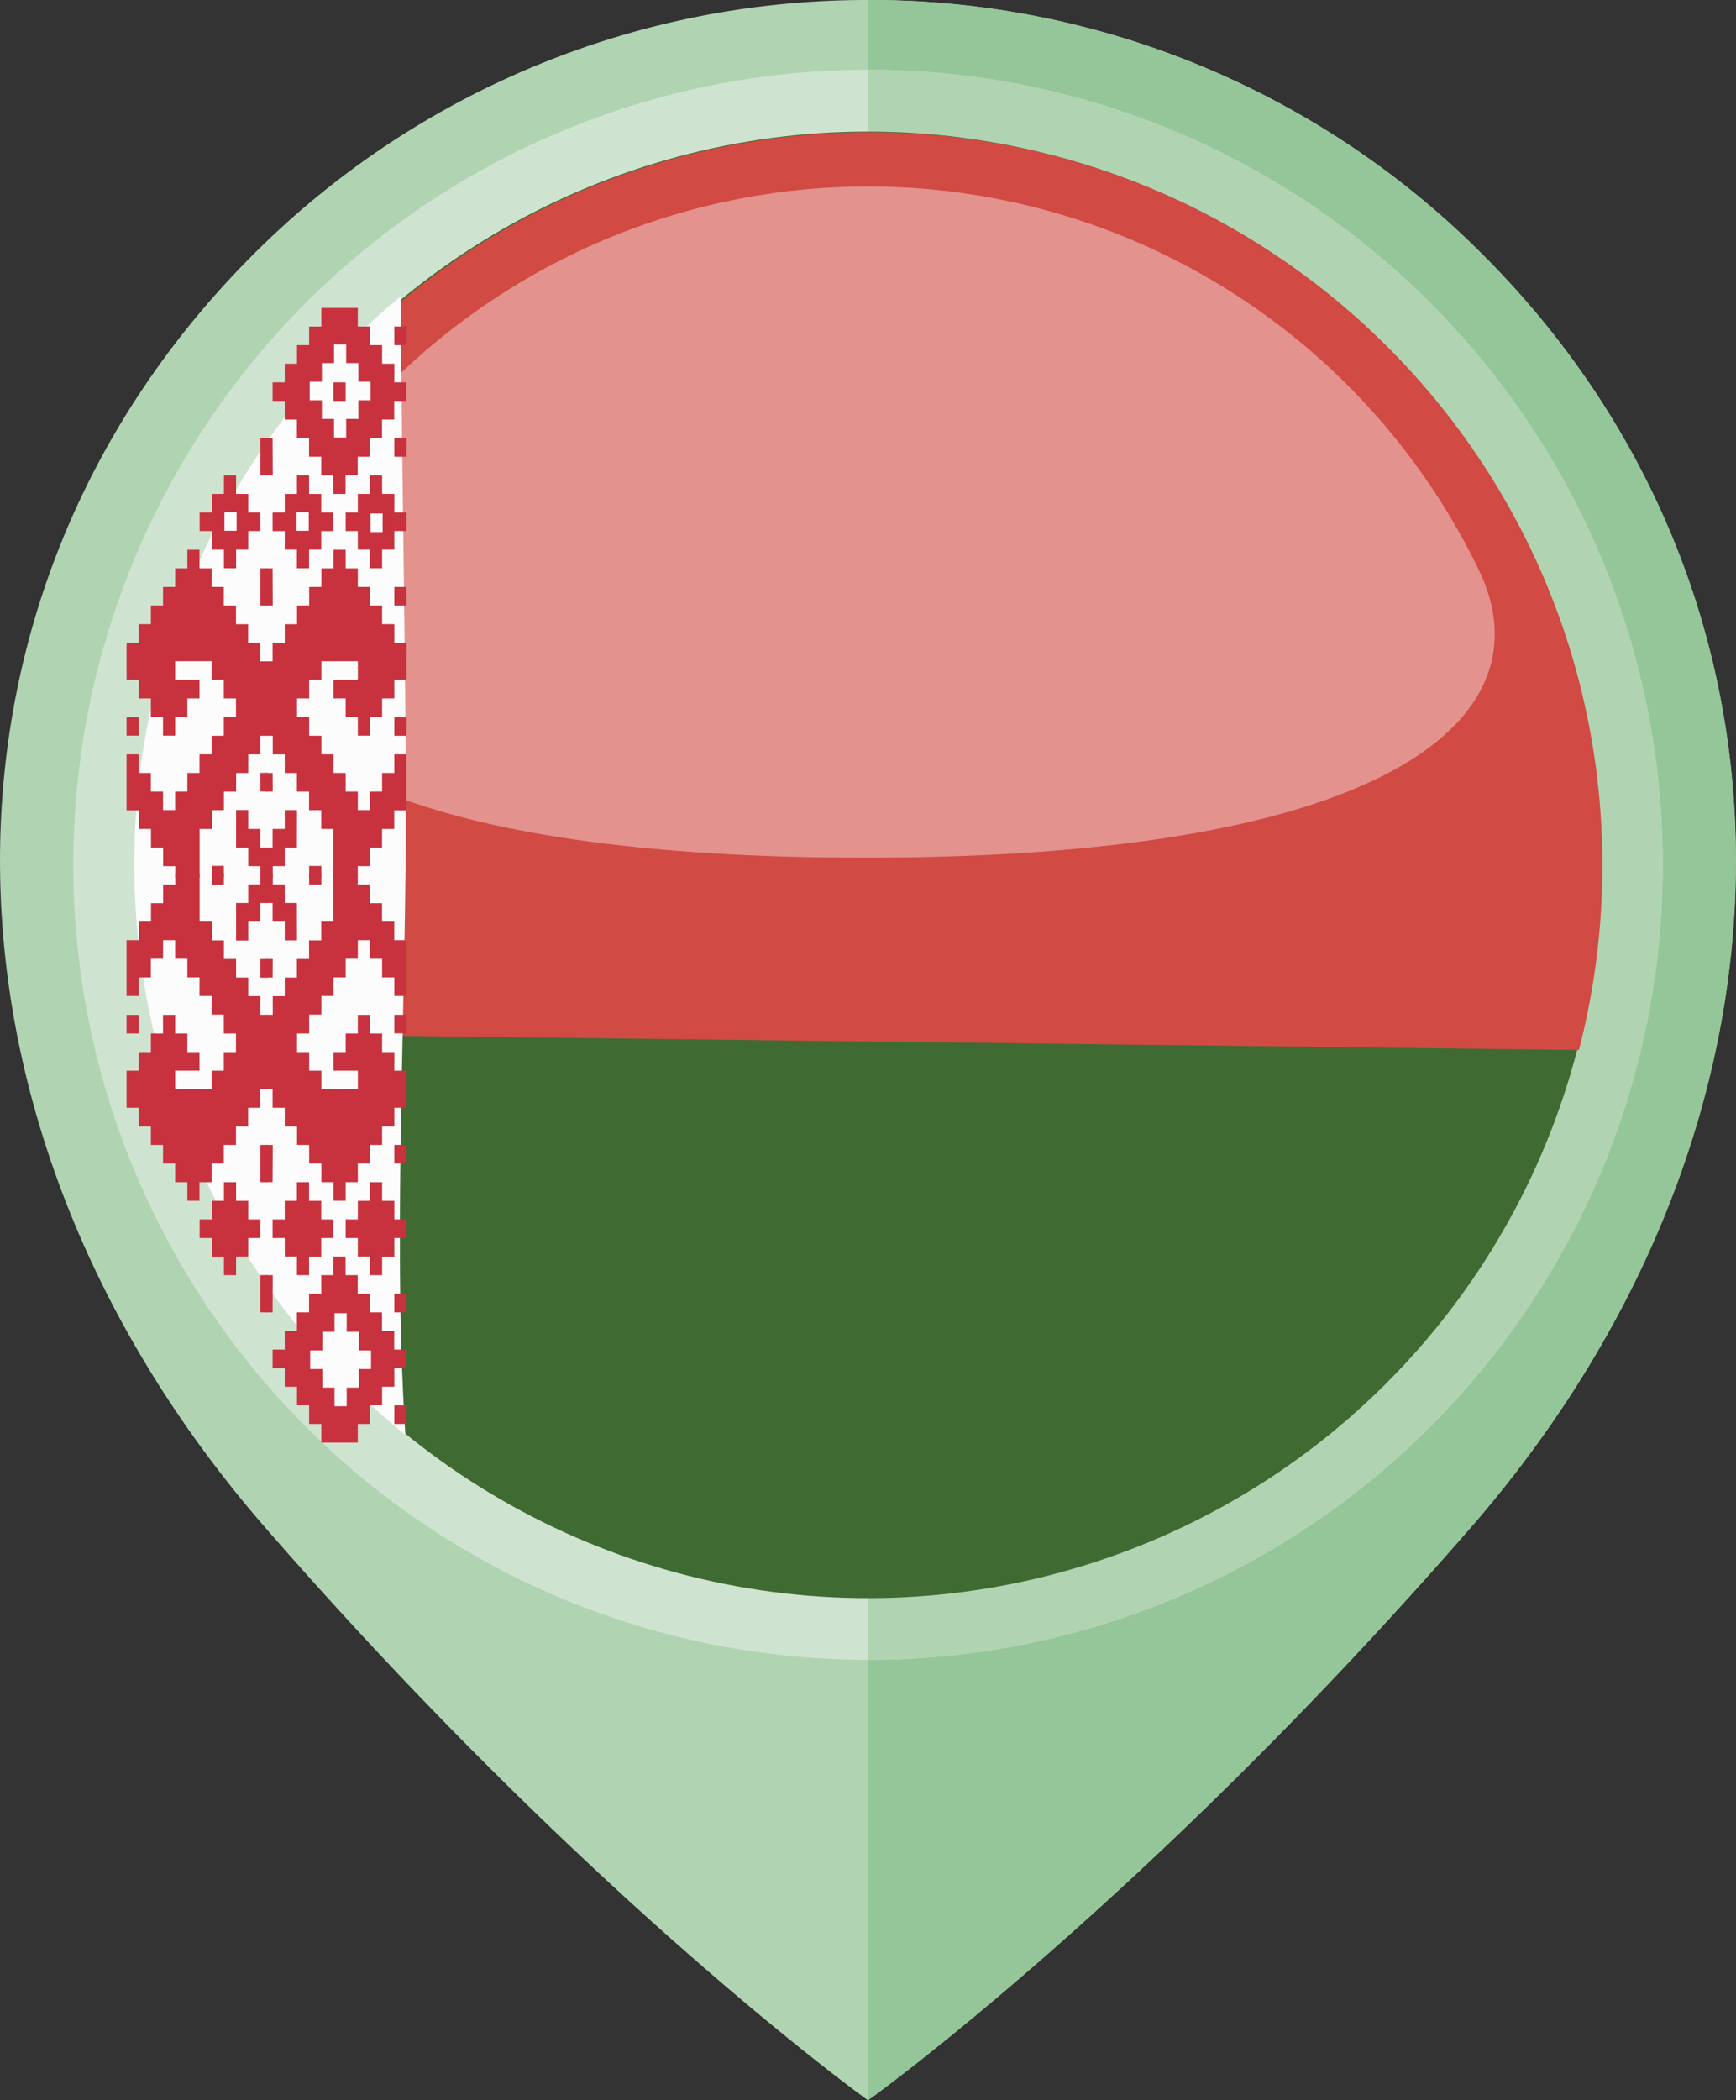 <svg id="Слой_1" data-name="Слой 1" xmlns="http://www.w3.org/2000/svg" viewBox="0 0 450 544.22"><rect x="0" y="0" width="450" height="544.22" fill="#333333" stroke="none"/><defs><style>.cls-1{fill:#b0d4b2;}.cls-2{fill:#95c699;}.cls-3{fill:#cfe4d0;}.cls-4{fill:#3f6b33;}.cls-5{fill:#d14a43;}.cls-6,.cls-9{fill:#fff;}.cls-6{opacity:0.4;}.cls-7{fill:#fcfcfc;}.cls-8{fill:#c8313e;}.cls-10{fill:#fffdfd;}</style></defs><title>belarus</title><path class="cls-1" d="M250.21,28.21a224.76,224.76,0,0,0-159.43,66c-88,88-88,225.15,3.38,330.07,84.49,97,156,148.13,156,148.13h0s71.52-51.11,156-148.13c91.37-104.92,91.42-242,3.38-330.07A224.32,224.32,0,0,0,250.21,28.21Z" transform="translate(-25.19 -28.21)"/><path class="cls-2" d="M250.21,28.21l0,544.22h0s71.52-51.11,156-148.13c91.37-104.92,91.42-242,3.38-330.07A224.32,224.32,0,0,0,250.21,28.21Z" transform="translate(-25.19 -28.21)"/><circle class="cls-3" cx="225" cy="224.08" r="206"/><path class="cls-1" d="M250.21,46.28l0,412h0c113.77,0,206-92.23,206-206S364,46.29,250.21,46.28Z" transform="translate(-25.19 -28.21)"/><circle class="cls-4" cx="250.19" cy="252.28" r="190" transform="translate(-102.68 86.71) rotate(-22.49)"/><path class="cls-5" d="M60.54,250.21a190.38,190.38,0,0,0,5,45.66l368.93,4.41a190.41,190.41,0,0,0,6.07-45.53c1.25-104.93-82.79-191-187.72-192.26S61.79,145.28,60.54,250.21Z" transform="translate(-25.19 -28.21)"/><path class="cls-6" d="M408.57,176c17.82,36.94-20.51,74.56-159.72,74.45C110.54,250.35,74,213.12,91.64,176.36A175.82,175.82,0,0,1,408.57,176Z" transform="translate(-25.19 -28.21)"/><path class="cls-7" d="M129,368.09c-.75-45.37,1.57-90.74,1.38-136.11-.17-42.35-1.08-84.69-1.29-127A191,191,0,0,0,130.26,400Q129.28,384.06,129,368.09Z" transform="translate(-25.19 -28.21)"/><rect class="cls-8" x="67.51" y="113.53" width="1.89" height="9.64"/><polygon class="cls-8" points="58.05 123.17 61.2 123.17 61.2 127.99 64.35 127.99 64.35 132.79 67.51 132.79 67.51 137.61 64.35 137.61 64.35 142.43 61.2 142.43 61.2 147.25 58.05 147.25 58.05 142.43 54.9 142.43 54.9 137.61 51.75 137.61 51.75 132.79 54.9 132.79 54.9 127.99 58.05 127.99 58.05 123.17"/><rect class="cls-8" x="58.05" y="132.81" width="3.15" height="4.82"/><rect class="cls-8" x="67.51" y="147.27" width="1.89" height="9.64"/><path class="cls-8" d="M58,194.75h3.15v-4.82H64.3v-4.82h3.15V180.3H70.6v-4.82h3.16v-4.82h3.15v4.82h3.15v4.82h3.15v4.82h3.15v4.82h3.15v4.82h3.16v4.82h1.89v19.28H92.7v4.82H89.54v4.82H86.39v4.82H83.24v4.82H80.09V243H76.94v12.53H70.63v-2.89H67.48v-4.82H64.33V243H61.18v-4.82H58V223.67h3.15v4.82H64.3v4.82h3.15v4.82H70.6v-4.82h3.16v-4.82h3.15v-4.82h3.15v-4.82h3.15V214h3.15v-4.82H83.21v-4.82H80.06v-4.82H70.6v4.82h6.31v4.82H73.76V214H70.6v4.82H67.45V214H64.3v-4.82H61.15v-4.82H58ZM58,214h3.15v4.82H58Zm34.7,14.46h1.89v4.82H92.7Zm-6.31,9.64h3.15V243H92.7v4.82h1.89v7.71H92.7v-2.89H89.54v-4.82H86.39Zm-6.31,14.46h3.15v2.89H80.08Z" transform="translate(-25.19 -28.21)"/><polygon class="cls-8" points="92.75 79.79 83.29 79.79 83.29 84.61 80.13 84.61 80.13 89.43 76.98 89.43 76.98 94.25 73.81 94.25 73.81 99.07 70.66 99.07 70.66 103.89 73.81 103.89 73.81 108.71 76.96 108.71 76.96 113.53 80.11 113.53 80.11 118.35 83.27 118.35 83.27 123.17 86.42 123.17 86.42 127.99 89.57 127.99 89.57 123.17 92.72 123.17 92.72 118.35 95.87 118.35 95.87 113.53 99.02 113.53 99.02 108.71 102.18 108.71 102.18 103.89 105.33 103.89 105.33 99.07 102.21 99.07 102.21 94.25 99.05 94.25 99.05 89.43 95.9 89.43 95.9 84.61 92.75 84.61 92.75 79.79"/><polygon class="cls-8" points="89.6 89.43 86.45 89.43 86.45 94.25 83.3 94.25 83.3 99.07 80.14 99.07 80.14 103.89 83.3 103.89 83.3 108.71 86.45 108.71 86.45 113.53 89.6 113.53 89.6 108.71 92.75 108.71 92.75 103.89 95.9 103.89 95.9 99.07 92.75 99.07 92.75 94.25 89.6 94.25 89.6 89.43"/><rect class="cls-8" x="86.45" y="99.07" width="3.15" height="4.82"/><polygon class="cls-8" points="105.37 84.61 102.21 84.61 102.21 89.43 105.36 89.43 105.37 84.61"/><polygon class="cls-8" points="105.37 113.53 102.21 113.53 102.21 118.35 105.36 118.35 105.37 113.53"/><polygon class="cls-8" points="70.66 113.53 68.81 113.53 68.81 123.17 70.7 123.17 70.66 113.53"/><polygon class="cls-8" points="99.05 123.17 95.9 123.17 95.9 127.99 92.75 127.99 92.75 132.79 89.6 132.79 89.6 137.61 92.75 137.61 92.75 142.43 95.9 142.43 95.9 147.25 99.05 147.25 99.05 142.43 102.21 142.43 102.21 137.61 105.36 137.61 105.36 132.79 102.21 132.79 102.21 127.99 99.05 127.99 99.05 123.17"/><rect class="cls-8" x="95.9" y="132.81" width="3.15" height="4.82"/><polygon class="cls-8" points="80.12 123.17 76.97 123.17 76.97 127.99 73.81 127.99 73.81 132.79 70.66 132.79 70.66 137.61 73.81 137.61 73.81 142.43 76.96 142.43 76.96 147.25 80.11 147.25 80.11 142.43 83.27 142.43 83.27 137.61 86.42 137.61 86.42 132.79 83.27 132.79 83.27 127.99 80.11 127.99 80.12 123.17"/><rect class="cls-8" x="76.97" y="132.81" width="3.15" height="4.82"/><rect class="cls-8" x="102.21" y="152.09" width="3.15" height="4.82"/><polygon class="cls-8" points="70.66 147.27 68.81 147.27 68.81 156.91 70.7 156.91 70.66 147.27"/><path class="cls-8" d="M130.56,194.75H127.4v-4.82h-3.16v-4.82h-3.15V180.3h-3.15v-4.82h-3.15v-4.82h-3.15v4.82h-3.15v4.82h-3.16v4.82h-3.15v4.82H99v4.82H95.85v4.82H94v19.28h1.89v4.82H99v4.82h3.15v4.82h3.15v4.82h3.16V243h3.15v12.53h6.31v-2.89h3.15v-4.82h3.15V243h3.16v-4.82h3.15V223.67H127.4v4.82h-3.16v4.82h-3.15v4.82h-3.15v-4.82h-3.15v-4.82h-3.15v-4.82h-3.15v-4.82h-3.16V214h-3.15v-4.82h3.15v-4.82h3.16v-4.82h9.46v4.82h-6.31v4.82h3.15V214h3.15v4.82h3.15V214h3.15v-4.82h3.16v-4.82h3.15Zm0,19.28H127.4v4.82h3.15Zm-34.7,14.46H94v4.82h1.89Zm6.31,9.64H99V243H95.85v4.82H94v7.71h1.89v-2.89H99v-4.82h3.15Zm6.31,14.46h-3.16v2.89h3.16Z" transform="translate(-25.19 -28.21)"/><polygon class="cls-7" points="89.73 113.37 86.58 113.37 86.58 108.55 83.43 108.55 83.43 103.73 80.27 103.73 80.27 98.91 83.43 98.91 83.43 94.09 86.58 94.09 86.58 89.27 89.73 89.27 89.73 94.09 92.89 94.09 92.89 98.91 96.04 98.91 96.04 103.73 92.89 103.73 92.89 108.55 89.73 108.55 89.73 113.37"/><rect class="cls-8" x="86.44" y="99.07" width="3.15" height="4.82"/><rect class="cls-9" x="96.04" y="133.06" width="3.15" height="4.82"/><rect class="cls-9" x="76.88" y="132.72" width="3.15" height="4.82"/><rect class="cls-10" x="58.18" y="132.72" width="3.15" height="4.82"/><rect class="cls-8" x="67.51" y="330.41" width="1.89" height="9.64"/><polygon class="cls-8" points="58.05 330.41 61.2 330.41 61.2 325.59 64.35 325.59 64.35 320.79 67.51 320.79 67.51 315.97 64.35 315.97 64.35 311.15 61.2 311.15 61.2 306.33 58.05 306.33 58.05 311.15 54.9 311.15 54.9 315.97 51.75 315.97 51.75 320.79 54.9 320.79 54.9 325.61 58.05 325.61 58.05 330.41"/><rect class="cls-8" x="58.05" y="315.95" width="3.15" height="4.82"/><rect class="cls-8" x="67.51" y="296.68" width="1.89" height="9.64"/><path class="cls-8" d="M58,315.25h3.15v4.82H64.3v4.82h3.15v4.82H70.6v4.82h3.16v4.82h3.15v-4.82h3.15v-4.82h3.15v-4.82h3.15v-4.82h3.15v-4.82h3.16v-4.82h1.89V291.15H92.7v-4.82H89.54v-4.82H86.39v-4.82H83.24v-4.82H80.09V267H76.94V254.52H70.63v2.89H67.48v4.82H64.33V267H61.18v4.82H58v14.46h3.15v-4.82H64.3v-4.82h3.15v-4.82H70.6v4.82h3.16v4.82h3.15v4.82h3.15v4.82h3.15V296h3.15v4.82H83.21v4.82H80.06v4.82H70.6v-4.82h6.31v-4.82H73.76V296H70.6v-4.82H67.45V296H64.3v4.82H61.15v4.82H58ZM58,296h3.15v-4.82H58Zm34.7-14.46h1.89v-4.82H92.7Zm-6.31-9.64h3.15V267H92.7v-4.82h1.89v-7.71H92.7v2.89H89.54v4.82H86.39Zm-6.31-14.46h3.15v-2.89H80.08Z" transform="translate(-25.19 -28.21)"/><polygon class="cls-8" points="92.75 373.79 83.29 373.79 83.29 368.97 80.13 368.97 80.13 364.15 76.98 364.15 76.98 359.33 73.81 359.33 73.81 354.51 70.66 354.51 70.66 349.69 73.81 349.69 73.81 344.87 76.96 344.87 76.96 340.05 80.11 340.05 80.11 335.23 83.27 335.23 83.27 330.41 86.42 330.41 86.42 325.59 89.57 325.59 89.57 330.41 92.72 330.41 92.72 335.23 95.87 335.23 95.87 340.05 99.02 340.05 99.02 344.87 102.18 344.87 102.18 349.69 105.33 349.69 105.33 354.51 102.21 354.51 102.21 359.33 99.05 359.33 99.05 364.15 95.9 364.15 95.9 368.97 92.75 368.97 92.75 373.79"/><polygon class="cls-8" points="89.6 364.15 86.45 364.15 86.45 359.33 83.3 359.33 83.3 354.51 80.14 354.51 80.14 349.69 83.3 349.69 83.3 344.87 86.45 344.87 86.45 340.05 89.6 340.05 89.6 344.87 92.75 344.87 92.75 349.69 95.9 349.69 95.9 354.51 92.75 354.51 92.75 359.33 89.6 359.33 89.6 364.15"/><rect class="cls-8" x="86.45" y="349.69" width="3.15" height="4.82"/><polygon class="cls-8" points="105.37 368.97 102.21 368.97 102.21 364.15 105.36 364.15 105.37 368.97"/><polygon class="cls-8" points="105.37 340.05 102.21 340.05 102.21 335.23 105.36 335.23 105.37 340.05"/><polygon class="cls-8" points="70.66 340.05 68.81 340.05 68.81 330.41 70.7 330.41 70.66 340.05"/><polygon class="cls-8" points="99.05 330.41 95.9 330.41 95.9 325.59 92.75 325.59 92.75 320.79 89.6 320.79 89.6 315.97 92.75 315.97 92.75 311.15 95.9 311.15 95.9 306.33 99.05 306.33 99.05 311.15 102.21 311.15 102.21 315.97 105.36 315.97 105.36 320.79 102.21 320.79 102.21 325.61 99.05 325.61 99.05 330.41"/><rect class="cls-8" x="95.9" y="315.95" width="3.15" height="4.82"/><polygon class="cls-8" points="80.12 330.41 76.97 330.41 76.97 325.59 73.81 325.59 73.81 320.79 70.66 320.79 70.66 315.97 73.81 315.97 73.81 311.15 76.96 311.15 76.96 306.33 80.11 306.33 80.11 311.15 83.27 311.15 83.27 315.97 86.42 315.97 86.42 320.79 83.27 320.79 83.27 325.61 80.11 325.61 80.12 330.41"/><rect class="cls-8" x="76.97" y="315.95" width="3.15" height="4.82"/><rect class="cls-8" x="102.21" y="296.67" width="3.15" height="4.82"/><polygon class="cls-8" points="70.66 306.31 68.81 306.31 68.81 296.67 70.7 296.67 70.66 306.31"/><polygon class="cls-8" points="105.37 287.04 102.21 287.04 102.21 291.86 99.05 291.86 99.05 296.68 95.9 296.68 95.9 301.5 92.75 301.5 92.75 306.32 89.6 306.32 89.6 311.14 86.45 311.14 86.45 306.32 83.3 306.32 83.3 301.5 80.14 301.5 80.14 296.68 76.99 296.68 76.99 291.86 73.81 291.86 73.81 287.04 70.66 287.04 70.66 282.22 68.81 282.22 68.81 262.94 70.7 262.94 70.7 258.12 73.81 258.12 73.81 253.3 76.96 253.3 76.96 248.48 80.11 248.48 80.11 243.66 83.27 243.66 83.27 238.79 86.42 238.79 86.42 226.31 92.73 226.31 92.73 229.2 95.88 229.2 95.88 234.02 99.03 234.02 99.03 238.79 102.19 238.79 102.19 243.61 105.34 243.61 105.34 258.07 102.21 258.07 102.21 253.25 99.05 253.25 99.05 248.43 95.9 248.43 95.9 243.61 92.75 243.61 92.75 248.43 89.6 248.43 89.6 253.25 86.45 253.25 86.45 258.07 83.3 258.07 83.3 262.89 80.14 262.89 80.14 267.79 76.99 267.79 76.99 272.61 80.14 272.61 80.14 277.43 83.3 277.43 83.3 282.25 92.76 282.25 92.76 277.43 86.45 277.43 86.45 272.61 89.6 272.61 89.6 267.79 92.75 267.79 92.75 262.97 95.9 262.97 95.9 267.79 99.05 267.79 99.05 272.61 102.21 272.61 102.21 277.43 105.36 277.43 105.37 287.04"/><polygon class="cls-8" points="105.37 267.76 102.21 267.76 102.21 262.94 105.36 262.94 105.37 267.76"/><polygon class="cls-8" points="70.67 253.3 68.81 253.3 68.81 248.48 70.7 248.48 70.67 253.3"/><polygon class="cls-8" points="76.98 243.66 73.81 243.66 73.81 238.79 70.66 238.79 70.66 233.97 68.81 233.97 68.81 226.26 70.7 226.26 70.7 229.15 73.81 229.15 73.81 233.97 76.96 233.97 76.98 243.66"/><rect class="cls-8" x="80.13" y="226.31" width="3.16" height="2.89"/><polygon class="cls-7" points="89.87 364.37 86.71 364.37 86.71 359.55 83.56 359.55 83.56 354.73 80.4 354.73 80.4 349.91 83.56 349.91 83.56 345.09 86.71 345.09 86.71 340.27 89.87 340.27 89.87 345.09 93.02 345.09 93.02 349.91 96.18 349.91 96.18 354.73 93.02 354.73 93.02 359.55 89.87 359.55 89.87 364.37"/></svg>